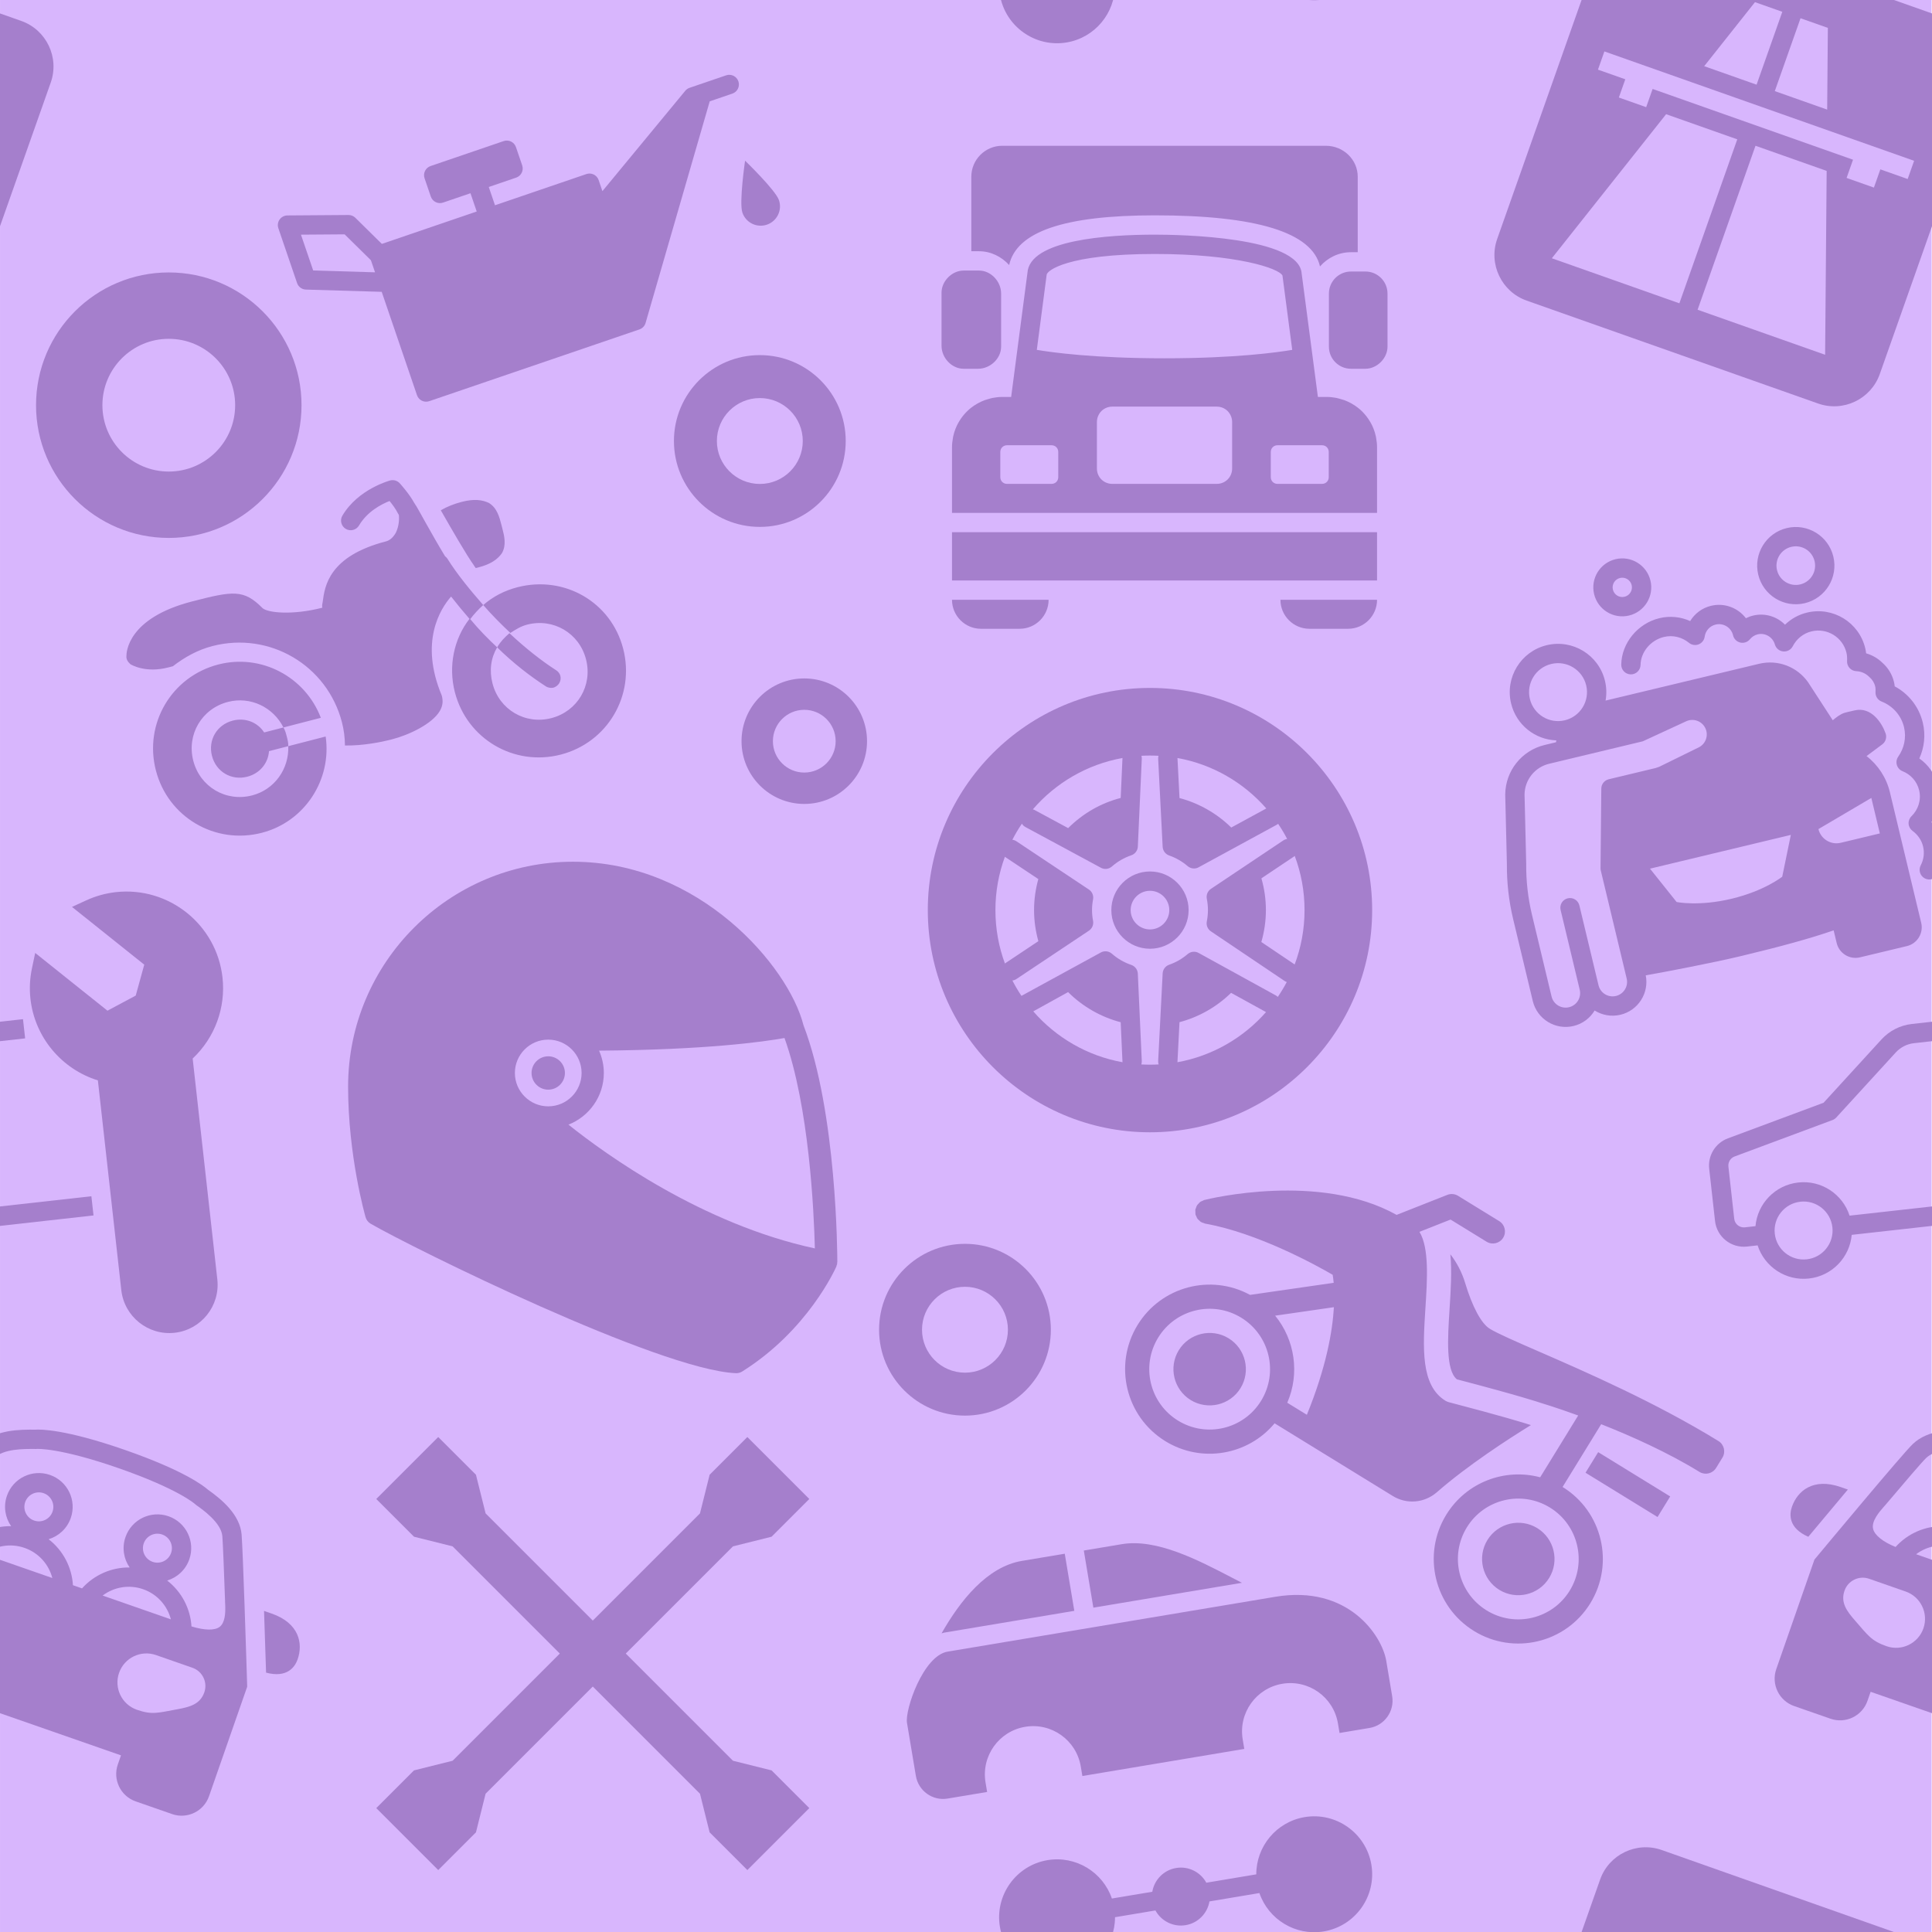 <?xml version="1.0" encoding="UTF-8" standalone="no"?>
<!DOCTYPE svg PUBLIC "-//W3C//DTD SVG 1.1//EN" "http://www.w3.org/Graphics/SVG/1.1/DTD/svg11.dtd">
<svg width="100%" height="100%" viewBox="0 0 2000 2000" version="1.1" xmlns="http://www.w3.org/2000/svg" xmlns:xlink="http://www.w3.org/1999/xlink" xml:space="preserve" xmlns:serif="http://www.serif.com/" style="fill-rule:evenodd;clip-rule:evenodd;stroke-linejoin:round;stroke-miterlimit:2;">
    <g transform="matrix(1,0,0,1,-4426.4,0)">
        <g id="_-" serif:id=" " transform="matrix(1,0,0,1,4426.4,0)">
            <rect x="0" y="0" width="2000" height="2000" style="fill:none;"/>
            <clipPath id="_clip1">
                <rect x="0" y="0" width="2000" height="2000"/>
            </clipPath>
            <g clip-path="url(#_clip1)">
                <g transform="matrix(0.954,0,0,0.923,91.603,154.982)">
                    <rect x="-96" y="-168" width="2096" height="2168" style="fill:rgb(216,182,253);"/>
                </g>
                <g transform="matrix(1.151,0,0,1.151,337.332,869.042)">
                    <path d="M459.82,380.828C459.852,380.551 460,380.289 460,380C460,374.539 459.691,245.672 429.551,166.988C416.109,113.891 335.891,20 222.219,20C110.719,20 20,110.719 20,222.219C20,284.16 35.078,337.449 35.719,339.691C36.43,342.18 38.078,344.301 40.32,345.59C78.219,367.512 299.629,476.961 368.719,479.988C368.871,480 369.012,480 369.16,480C371.039,480 372.879,479.469 374.469,478.469C433.41,441.488 458.129,386.352 459.148,384.031C459.27,383.75 459.238,383.43 459.34,383.141C459.5,382.68 459.762,382.281 459.84,381.789C459.898,381.461 459.801,381.148 459.82,380.828ZM439.801,367.781C338.68,346.031 251.969,283.43 218.191,256.461C236.77,249.148 250,231.141 250,210C250,202.84 248.43,196.07 245.711,189.91C342.051,189.172 393.488,181.961 412.488,178.539C434.672,240.328 438.969,334.469 439.801,367.781ZM230,210C230,226.539 216.539,240 200,240C183.461,240 170,226.539 170,210C170,193.461 183.461,180 200,180C216.539,180 230,193.461 230,210ZM200,195C191.721,195 185,201.721 185,210C185,218.279 191.721,225 200,225C208.279,225 215,218.279 215,210C215,201.721 208.279,195 200,195Z" style="fill:rgb(165,127,204);"/>
                </g>
                <g transform="matrix(0.986,-0.165,0.165,0.986,903.343,1570.74)">
                    <path d="M330.801,430.191C335.493,401.754 360.249,380 390,380C423.09,380 450,406.91 450,440C450,473.09 423.09,500 390,500C360.252,500 335.499,478.251 330.803,449.82L278.356,449.82C274.289,461.567 263.13,470 250,470C236.87,470 225.711,461.567 221.644,449.82L179.197,449.82C174.501,478.251 149.748,500 120,500C86.91,500 60,473.09 60,440C60,406.91 86.91,380 120,380C149.751,380 174.507,401.754 179.199,430.191L221.64,430.191C225.703,418.439 236.865,410 250,410C263.135,410 274.297,418.439 278.36,430.191L330.801,430.191ZM397.699,149.969L53.648,149.969C27.922,149.969 -0.031,202.191 -0.031,215.711L-0.031,271.43C-0.031,287.199 12.75,300.031 28.461,300.031L70,300.031L70,290C70,262.379 92.379,240 120,240C147.621,240 170,262.379 170,290L170,300.031L340,300.031L340,290C340,262.379 362.379,240 390,240C417.621,240 440,262.379 440,290L440,300.031L471.539,300.031C487.238,300.031 500.031,287.199 500.031,271.43L500.031,234.301C500.031,207.879 474.262,149.969 397.699,149.969ZM53.648,129.969L190,129.969L190,70L145.051,70C108.219,70 74.922,100.328 50.578,130.27C51.609,130.191 52.621,129.969 53.648,129.969ZM365.961,129.969C362.77,127.602 359.57,125.211 356.461,122.859C325.219,99.309 286.371,70 250,70L210,70L210,129.969L365.961,129.969Z" style="fill:rgb(165,127,204);"/>
                </g>
                <g transform="matrix(0.986,-0.165,0.165,0.986,903.343,-429.25)">
                    <path d="M330.801,430.191C335.493,401.754 360.249,380 390,380C423.09,380 450,406.91 450,440C450,473.09 423.09,500 390,500C360.252,500 335.499,478.251 330.803,449.82L278.356,449.82C274.289,461.567 263.13,470 250,470C236.87,470 225.711,461.567 221.644,449.82L179.197,449.82C174.501,478.251 149.748,500 120,500C86.91,500 60,473.09 60,440C60,406.91 86.91,380 120,380C149.751,380 174.507,401.754 179.199,430.191L221.64,430.191C225.703,418.439 236.865,410 250,410C263.135,410 274.297,418.439 278.36,430.191L330.801,430.191ZM397.699,149.969L53.648,149.969C27.922,149.969 -0.031,202.191 -0.031,215.711L-0.031,271.43C-0.031,287.199 12.75,300.031 28.461,300.031L70,300.031L70,290C70,262.379 92.379,240 120,240C147.621,240 170,262.379 170,290L170,300.031L340,300.031L340,290C340,262.379 362.379,240 390,240C417.621,240 440,262.379 440,290L440,300.031L471.539,300.031C487.238,300.031 500.031,287.199 500.031,271.43L500.031,234.301C500.031,207.879 474.262,149.969 397.699,149.969ZM53.648,129.969L190,129.969L190,70L145.051,70C108.219,70 74.922,100.328 50.578,130.27C51.609,130.191 52.621,129.969 53.648,129.969ZM365.961,129.969C362.77,127.602 359.57,125.211 356.461,122.859C325.219,99.309 286.371,70 250,70L210,70L210,129.969L365.961,129.969Z" style="fill:rgb(165,127,204);"/>
                </g>
                <g transform="matrix(0.943,0.333,-0.333,0.943,1648.69,-152.573)">
                    <path d="M410,40L90,40C62.43,40 40,62.43 40,90L40,410C40,437.57 62.43,460 90,460L410,460C437.57,460 460,437.57 460,410L460,90C460,62.43 437.57,40 410,40ZM260,90L290,90L317.5,170L260,170L260,90ZM210,90L240,90L240,170L182.5,170L210,90ZM240,410L100,410L161.879,230L240,230L240,410ZM260,410L260,230L338.129,230L400,410L260,410ZM420,210L390,210L390,230L360,230L360,210L140,210L140,230L110,230L110,210L80,210L80,190L420,190L420,210Z" style="fill:rgb(165,127,204);fill-rule:nonzero;"/>
                </g>
                <g transform="matrix(0.943,0.333,-0.333,0.943,-351.287,-152.573)">
                    <path d="M410,40L90,40C62.43,40 40,62.43 40,90L40,410C40,437.57 62.43,460 90,460L410,460C437.57,460 460,437.57 460,410L460,90C460,62.43 437.57,40 410,40ZM260,90L290,90L317.5,170L260,170L260,90ZM210,90L240,90L240,170L182.5,170L210,90ZM240,410L100,410L161.879,230L240,230L240,410ZM260,410L260,230L338.129,230L400,410L260,410ZM420,210L390,210L390,230L360,230L360,210L140,210L140,230L110,230L110,210L80,210L80,190L420,190L420,210Z" style="fill:rgb(165,127,204);fill-rule:nonzero;"/>
                </g>
                <g transform="matrix(0.943,0.333,-0.333,0.943,1648.71,1847.46)">
                    <path d="M410,40L90,40C62.43,40 40,62.43 40,90L40,410C40,437.57 62.43,460 90,460L410,460C437.57,460 460,437.57 460,410L460,90C460,62.43 437.57,40 410,40ZM260,90L290,90L317.5,170L260,170L260,90ZM210,90L240,90L240,170L182.5,170L210,90ZM240,410L100,410L161.879,230L240,230L240,410ZM260,410L260,230L338.129,230L400,410L260,410ZM420,210L390,210L390,230L360,230L360,210L140,210L140,230L110,230L110,210L80,210L80,190L420,190L420,210Z" style="fill:rgb(165,127,204);fill-rule:nonzero;"/>
                </g>
                <g transform="matrix(0.946,-0.323,0.323,0.946,230.008,65.971)">
                    <path d="M200,210L170,210C164.48,210 160,205.52 160,200L160,180C160,174.48 164.48,170 170,170L250,170C255.52,170 260,174.48 260,180L260,200C260,205.52 255.52,210 250,210L220,210C220,210 220,230 220,230L320,230C325.531,230 330,234.48 330,240L330,252.102L444.762,181.48C446.34,180.512 448.141,180 450,180L459.871,180C459.961,180.012 460.059,180 460.129,180L490,180C495.531,180 500,184.48 500,190C500,195.52 495.531,200 490,200L465.211,200L328.191,395.73C326.32,398.41 323.262,400 320,400L90,400C84.48,400 80,395.531 80,390L80,276.93L6.489,249.363C2.586,247.9 0,244.168 0,240L0,180C0,176.786 1.545,173.767 4.153,171.888C6.761,170.008 10.113,169.497 13.162,170.513L73.162,190.513C75.678,191.352 77.758,193.156 78.944,195.528L96.18,230L200,230L200,210ZM500,320C500,331.051 491.051,340 480,340C468.949,340 460,331.051 460,320C460,308.949 480,270 480,270C480,270 500,308.949 500,320ZM80,242.361L62.908,208.177L20,193.874L20,233.07L80,255.57L80,242.361Z" style="fill:rgb(165,127,204);fill-rule:nonzero;"/>
                </g>
                <g transform="matrix(0.944,0.329,-0.329,0.944,-80.123,1343.27)">
                    <path d="M449.34,268.141C448.281,265.34 434.051,228.199 419.961,191.91C419.82,191.59 419.73,191.309 419.609,190.988C407.91,160.84 396.41,131.48 392.73,123.09C384.352,104.051 361.289,95.398 344.371,90.551C339.16,88.391 314.82,80 250,80C184.012,80 159.969,88.699 155.359,90.68C139.871,95.949 116.789,103.941 106.82,123.281C100.051,136.43 55.68,254.762 50.641,268.199L50,269.91L50,390C50,406.539 63.461,420 80,420L120,420C136.539,420 150,406.539 150,390L150,380L350,380L350,390C350,406.539 363.461,420 380,420L420,420C436.539,420 450,406.539 450,390L450,269.891L449.34,268.141ZM150,330C133.238,330 128.129,325.66 110.801,315.84C99.191,309.27 90,303.07 90,290C90,278.949 98.961,270 110,270L150,270C166.559,270 180,283.422 180,300C180,316.578 166.559,330 150,330ZM320,300C320,283.422 333.441,270 350,270L390,270C401.039,270 410,278.949 410,290C410,303.07 400.809,309.27 389.199,315.84C371.879,325.66 366.762,330 350,330C333.441,330 320,316.578 320,300ZM449,190L440.641,190C449.699,213.391 458.551,236.391 463.672,249.672C486.219,247.98 490,234.34 490,225.879C490,208.539 479.23,190 449,190ZM58.809,190L50.988,190C20.77,190 10,208.539 10,225.879C10,234.32 13.762,247.941 36.23,249.66C42.5,232.969 50.68,211.289 58.809,190ZM222.431,230C214.357,217.941 200.601,210 185,210C169.397,210 155.648,217.939 147.578,230L222.431,230ZM374.979,229.901C389.296,229.314 399.033,226.132 402.641,220.789C406.539,214.961 403.699,205.441 401.25,199C400.98,198.301 400.699,197.578 400.43,196.891C400.25,196.441 400.07,195.969 399.91,195.578L399.121,193.648L399.172,193.629C388.18,165.352 377.75,138.789 374.41,131.16C368.75,118.27 345.801,111.762 338.262,109.621L336.699,109.031C336.621,109 315.52,100 250,100C184.48,100 163.371,109 163.172,109.09L162.219,109.469C149.77,113.699 130.961,120.102 124.602,132.441C122.078,137.34 112.078,162.82 100.34,193.441L100.52,192.922L99.738,194.84C97.328,200.762 92.309,213.07 97.012,220.039C100.612,225.404 110.641,229.18 125.041,229.881C132.252,212.691 146.63,199.258 164.437,193.324C155.687,186.965 150,176.648 150,165C150,145.667 165.667,130 185,130C204.333,130 220,145.667 220,165C220,176.648 214.313,186.965 205.562,193.325C223.417,199.274 237.829,212.76 245.02,230L254.986,230C262.178,212.756 276.583,199.273 294.433,193.321C285.685,186.962 280,176.646 280,165C280,145.667 295.667,130 315,130C334.333,130 350,145.667 350,165C350,176.648 344.313,186.965 335.562,193.325C353.383,199.263 367.773,212.708 374.979,229.901ZM352.431,230C344.357,217.941 330.601,210 315,210C299.397,210 285.647,217.939 277.574,230L352.431,230ZM315,150C323.285,150 330,156.715 330,165C330,173.285 323.285,180 315,180C306.715,180 300,173.285 300,165C300,156.715 306.715,150 315,150ZM185,150C193.285,150 200,156.715 200,165C200,173.285 193.285,180 185,180C176.715,180 170,173.285 170,165C170,156.715 176.715,150 185,150Z" style="fill:rgb(165,127,204);"/>
                </g>
                <g transform="matrix(0.944,0.329,-0.329,0.944,1919.89,1343.27)">
                    <path d="M449.34,268.141C448.281,265.34 434.051,228.199 419.961,191.91C419.82,191.59 419.73,191.309 419.609,190.988C407.91,160.84 396.41,131.48 392.73,123.09C384.352,104.051 361.289,95.398 344.371,90.551C339.16,88.391 314.82,80 250,80C184.012,80 159.969,88.699 155.359,90.68C139.871,95.949 116.789,103.941 106.82,123.281C100.051,136.43 55.68,254.762 50.641,268.199L50,269.91L50,390C50,406.539 63.461,420 80,420L120,420C136.539,420 150,406.539 150,390L150,380L350,380L350,390C350,406.539 363.461,420 380,420L420,420C436.539,420 450,406.539 450,390L450,269.891L449.34,268.141ZM150,330C133.238,330 128.129,325.66 110.801,315.84C99.191,309.27 90,303.07 90,290C90,278.949 98.961,270 110,270L150,270C166.559,270 180,283.422 180,300C180,316.578 166.559,330 150,330ZM320,300C320,283.422 333.441,270 350,270L390,270C401.039,270 410,278.949 410,290C410,303.07 400.809,309.27 389.199,315.84C371.879,325.66 366.762,330 350,330C333.441,330 320,316.578 320,300ZM449,190L440.641,190C449.699,213.391 458.551,236.391 463.672,249.672C486.219,247.98 490,234.34 490,225.879C490,208.539 479.23,190 449,190ZM58.809,190L50.988,190C20.77,190 10,208.539 10,225.879C10,234.32 13.762,247.941 36.23,249.66C42.5,232.969 50.68,211.289 58.809,190ZM222.431,230C214.357,217.941 200.601,210 185,210C169.397,210 155.648,217.939 147.578,230L222.431,230ZM374.979,229.901C389.296,229.314 399.033,226.132 402.641,220.789C406.539,214.961 403.699,205.441 401.25,199C400.98,198.301 400.699,197.578 400.43,196.891C400.25,196.441 400.07,195.969 399.91,195.578L399.121,193.648L399.172,193.629C388.18,165.352 377.75,138.789 374.41,131.16C368.75,118.27 345.801,111.762 338.262,109.621L336.699,109.031C336.621,109 315.52,100 250,100C184.48,100 163.371,109 163.172,109.09L162.219,109.469C149.77,113.699 130.961,120.102 124.602,132.441C122.078,137.34 112.078,162.82 100.34,193.441L100.52,192.922L99.738,194.84C97.328,200.762 92.309,213.07 97.012,220.039C100.612,225.404 110.641,229.18 125.041,229.881C132.252,212.691 146.63,199.258 164.437,193.324C155.687,186.965 150,176.648 150,165C150,145.667 165.667,130 185,130C204.333,130 220,145.667 220,165C220,176.648 214.313,186.965 205.562,193.325C223.417,199.274 237.829,212.76 245.02,230L254.986,230C262.178,212.756 276.583,199.273 294.433,193.321C285.685,186.962 280,176.646 280,165C280,145.667 295.667,130 315,130C334.333,130 350,145.667 350,165C350,176.648 344.313,186.965 335.562,193.325C353.383,199.263 367.773,212.708 374.979,229.901ZM352.431,230C344.357,217.941 330.601,210 315,210C299.397,210 285.647,217.939 277.574,230L352.431,230ZM315,150C323.285,150 330,156.715 330,165C330,173.285 323.285,180 315,180C306.715,180 300,173.285 300,165C300,156.715 306.715,150 315,150ZM185,150C193.285,150 200,156.715 200,165C200,173.285 193.285,180 185,180C176.715,180 170,173.285 170,165C170,156.715 176.715,150 185,150Z" style="fill:rgb(165,127,204);"/>
                </g>
                <g transform="matrix(1,0,0,1,363.655,1461.75)">
                    <path d="M410,474.141L370.949,435.09L360.969,395.109L250,284.141L139.031,395.109L129.051,435.09L90,474.141L25.859,410L64.91,370.949L104.891,360.969L215.859,250L104.891,139.031L64.91,129.051L25.859,90L90,25.859L129.051,64.91L139.031,104.891L250,215.859L360.969,104.891L370.949,64.91L410,25.859L474.141,90L435.09,129.051L395.109,139.031L284.141,250L395.109,360.969L435.09,370.949L474.141,410L410,474.141Z" style="fill:rgb(165,127,204);fill-rule:nonzero;"/>
                </g>
                <g transform="matrix(1,-1.66533e-16,1.66533e-16,1,955.513,150.914)">
                    <path d="M60,500L100,500C116.539,500 130,486.539 130,470L30,470C30,486.539 43.461,500 60,500ZM400,500L440,500C456.539,500 470,486.539 470,470L370,470C370,486.539 383.461,500 400,500ZM30,400L470,400L470,450L30,450L30,400ZM469.078,302.59C468.961,301.949 468.871,301.301 468.738,300.672C468.16,298.012 467.352,295.461 466.41,292.988C466,291.941 465.551,290.898 465.07,289.879C464.352,288.32 463.52,286.828 462.648,285.371C461.5,283.449 460.25,281.59 458.859,279.84C458.461,279.32 458.031,278.809 457.609,278.32C455.32,275.641 452.789,273.172 450,271.02C447.98,269.461 445.82,268.059 443.578,266.789C443.129,266.551 442.672,266.301 442.211,266.059C440.262,265.02 438.238,264.121 436.141,263.34C434.922,262.898 433.66,262.559 432.391,262.199C430.82,261.75 429.262,261.262 427.609,260.949C424.488,260.379 421.301,260 418,260L408.77,260L404.309,226.059L400.172,194.609L391.988,132.41C389.711,93.949 264.98,92 240,92C191.602,92 110.09,97.25 108.078,131.691L100.828,186.852L95.449,227.809L91.23,260L82,260C78.691,260 75.5,260.379 72.391,260.941C70.738,261.25 69.18,261.738 67.602,262.191C66.34,262.551 65.07,262.891 63.852,263.328C61.762,264.109 59.73,265.02 57.789,266.051C57.328,266.289 56.871,266.539 56.422,266.781C54.18,268.059 52.02,269.449 50,271.02C47.211,273.18 44.691,275.648 42.391,278.32C41.969,278.82 41.539,279.328 41.141,279.84C39.762,281.59 38.512,283.441 37.359,285.371C36.488,286.828 35.66,288.32 34.941,289.879C34.461,290.898 34.02,291.93 33.602,292.988C32.648,295.461 31.84,298.012 31.27,300.672C31.129,301.301 31.051,301.949 30.93,302.59C30.379,305.641 30,308.77 30,312L30,380L470,380L470,312C470,308.77 469.621,305.641 469.078,302.59ZM140,343C140,347 137,350 133,350L87,350C83,350 80,347 80,343L80,317C80,313 83,310 87,310L133,310C137,310 140,313 140,317L140,343ZM320,334C320,342.988 313,350 304,350L196,350C187,350 180,343 180,334L180,286C180,283.859 180.422,281.852 181.141,280C183.461,274.078 189.141,270 196,270L304,270C310.859,270 316.531,274.078 318.852,280C319.578,281.852 320,283.859 320,286L320,334ZM420,343C420,347 417,350 413,350L367,350C363,350 360,347 360,343L360,317C360,313 363,310 367,310L413,310C417,310 420,313 420,317L420,343ZM458,230.828L443,230.828C430.41,230.828 420.172,220.59 420.172,207.988L420.172,152.988C420.172,140.398 430.41,130.16 443,130.16L458,130.16C470.59,130.16 480.828,140.398 480.828,152.988L480.828,207.988C480.828,219.949 469.949,230.828 458,230.828ZM57,230.828L42,230.828C29.84,230.828 19.16,219.691 19.16,207L19.16,152C19.16,140.051 30.039,129.16 42,129.16L58,129.16C70.16,129.16 80.84,140.301 80.84,152.988L80.84,207.988C80.828,220.16 69.699,230.828 57,230.828ZM127.98,133.578C128.23,129.301 148.961,112 240,112C324.281,112 368.309,126.77 372.09,134.301L382.199,211.27C367.398,213.781 323.422,220 250,220C176.578,220 132.578,213.781 117.789,211.262L127.98,133.578ZM89.148,123.441C96.84,88.859 146.309,72 240,72C345.57,72 402.93,89.809 410.941,124.898C418.789,115.941 430.18,110.172 443,110.172L450,110.172L450,32C450,14.359 435.199,0 417,0L82,0C64.359,0 50,14.359 50,32L50,109.16L58,109.16C70.172,109.172 81.262,114.77 89.148,123.441Z" style="fill:rgb(165,127,204);fill-rule:nonzero;"/>
                </g>
                <g transform="matrix(0.994,-0.111,0.111,0.994,1739.87,945.849)">
                    <path d="M380,20C369.422,20 358.891,21.699 348.699,25.059L333.281,30.148L401,97.859L388.68,128.672L357.871,140.988L290.16,73.27L285.07,88.699C281.699,98.91 280,109.441 280,120C280,159.828 303.84,195.77 340,211.57L340,430C340,457.57 362.43,480 390,480C417.57,480 440,457.57 440,430L440,199.988C465.148,181.121 480,151.609 480,120C480,64.859 435.141,20 380,20ZM41.001,350L30,350C13.423,350 0,336.577 0,320C0,320 0,265.621 0,265.621C0,251.85 9.377,239.85 22.722,236.518L125.232,210.884L192.106,152.372C201.217,144.4 212.917,140 225.031,140L270,140L270,160L225.031,160C217.763,160 210.743,162.64 205.276,167.424L136.585,227.526C135.391,228.571 133.965,229.316 132.426,229.701C132.426,229.701 27.574,255.92 27.571,255.921C23.123,257.032 20,261.032 20,265.621L20,320C20,325.525 24.475,330 30,330L41.001,330C45.632,307.18 65.811,290 90,290C114.189,290 134.368,307.18 138.999,330L320,330L320,350L138.999,350C134.368,372.82 114.189,390 90,390C65.811,390 45.632,372.82 41.001,350ZM90,310C106.568,310 120,323.433 120,340C120,356.568 106.568,370 90,370C73.433,370 60,356.568 60,340C60,323.433 73.433,310 90,310Z" style="fill:rgb(165,127,204);"/>
                </g>
                <g transform="matrix(0.994,-0.111,0.111,0.994,-260.119,945.849)">
                    <path d="M380,20C369.422,20 358.891,21.699 348.699,25.059L333.281,30.148L401,97.859L388.68,128.672L357.871,140.988L290.16,73.27L285.07,88.699C281.699,98.91 280,109.441 280,120C280,159.828 303.84,195.77 340,211.57L340,430C340,457.57 362.43,480 390,480C417.57,480 440,457.57 440,430L440,199.988C465.148,181.121 480,151.609 480,120C480,64.859 435.141,20 380,20ZM41.001,350L30,350C13.423,350 0,336.577 0,320C0,320 0,265.621 0,265.621C0,251.85 9.377,239.85 22.722,236.518L125.232,210.884L192.106,152.372C201.217,144.4 212.917,140 225.031,140L270,140L270,160L225.031,160C217.763,160 210.743,162.64 205.276,167.424L136.585,227.526C135.391,228.571 133.965,229.316 132.426,229.701C132.426,229.701 27.574,255.92 27.571,255.921C23.123,257.032 20,261.032 20,265.621L20,320C20,325.525 24.475,330 30,330L41.001,330C45.632,307.18 65.811,290 90,290C114.189,290 134.368,307.18 138.999,330L320,330L320,350L138.999,350C134.368,372.82 114.189,390 90,390C65.811,390 45.632,372.82 41.001,350ZM90,310C106.568,310 120,323.433 120,340C120,356.568 106.568,370 90,370C73.433,370 60,356.568 60,340C60,323.433 73.433,310 90,310Z" style="fill:rgb(165,127,204);"/>
                </g>
                <g transform="matrix(1.065,0.655,-0.655,1.065,1372.53,1006.96)">
                    <path d="M370,202.818C351.295,206.664 338.892,209.955 337.809,210.25C337.121,210.398 320.52,214.172 268.781,229.922C256.879,228.371 244.34,204.699 233.23,183.738C225.91,169.93 218.48,155.93 209.941,144.57C218.211,147.68 225.961,152.32 232.762,158.359C248.211,172.109 261.789,180 270,180C277.488,180 293.84,177.691 314.52,174.762C356.02,168.879 418.719,160 480,160C485.531,160 490,164.48 490,170L490,180C490,185.441 485.641,189.879 480.211,190C480.16,190 480.102,190.012 480.051,190.012C480.031,190.012 480.02,190 480,190C448.989,190 416.248,194.329 390,198.986L390,260C428.66,260 460,291.34 460,330C460,368.66 428.66,400 390,400C351.34,400 320,368.66 320,330C320,298.291 341.083,271.507 370,262.899L370,202.818ZM154.921,140.106L182,104C183.889,101.482 186.852,100 190,100L230,100C235.519,100 240,104.481 240,110C240,115.519 235.519,120 230,120L195,120L178.39,142.147C192.281,149.186 204.539,172.304 215.559,193.109C231.059,222.359 245.711,250 270,250C270.988,250 271.969,249.852 272.922,249.57C316.379,236.309 335.398,231.422 340.828,230.09C330.809,249.941 313.691,285.871 303.621,318.211C299.559,331.25 287.719,340.012 274.172,340.012L159.289,340.012C154.434,373.927 125.262,400 90,400C51.34,400 20,368.66 20,330C20,292.593 49.342,262.039 86.262,260.098L140.017,215.302C138.345,213.054 136.918,211.328 135.82,210.078C120.34,210.469 65.102,213 23.66,229.309C23.262,229.461 22.852,229.422 22.449,229.52C21.621,229.738 20.789,229.98 19.93,229.969C19.32,229.969 18.77,229.762 18.18,229.648C17.512,229.52 16.828,229.48 16.191,229.211C15.449,228.898 14.828,228.391 14.18,227.91C13.801,227.641 13.359,227.5 13.02,227.16C12.988,227.129 12.988,227.102 12.961,227.07C12.48,226.59 12.18,225.949 11.801,225.371C11.441,224.828 10.988,224.352 10.75,223.762C10.738,223.719 10.699,223.699 10.691,223.66C10.512,223.199 10.551,222.738 10.441,222.27C10.262,221.5 10.031,220.73 10.031,219.941C10.039,219.289 10.238,218.699 10.371,218.078C10.488,217.441 10.539,216.789 10.789,216.18C11.09,215.461 11.602,214.859 12.059,214.219C12.34,213.828 12.488,213.371 12.84,213.012C15.684,210.098 81.892,143.131 154.921,140.106ZM390,280C417.614,280 440,302.386 440,330C440,357.614 417.614,380 390,380C362.386,380 340,357.614 340,330C340,302.386 362.386,280 390,280ZM90,280C117.614,280 140,302.386 140,330C140,357.614 117.614,380 90,380C62.386,380 40,357.614 40,330C40,302.386 62.386,280 90,280ZM390,360C373.461,360 360,346.539 360,330C360,313.461 373.461,300 390,300C406.539,300 420,313.461 420,330C420,346.539 406.539,360 390,360ZM90,360C73.461,360 60,346.539 60,330C60,313.461 73.461,300 90,300C106.539,300 120,313.461 120,330C120,346.539 106.539,360 90,360ZM150.742,232.399L112.986,263.862C137.324,272.32 155.552,293.83 159.293,320.012L178.34,320.012C171.428,278.139 160.232,250.04 150.742,232.399ZM400,240L470,240L470,220L400,220L400,240Z" style="fill:rgb(165,127,204);"/>
                </g>
                <g transform="matrix(0.968,-0.25,0.25,0.968,83.859,497.422)">
                    <path d="M90,360C62,360 40,338 40,310C40,282 62,260 90,260C114,260 134,277 139,300L179,300C174,255 136,220 90,220C40,220 0,260 0,310C0,360 40,400 90,400C136,400 174,365 179,320L139,320C134,343 114,360 90,360ZM309.761,116.831C309.516,116.238 309.325,115.613 309.194,114.961C308.229,110.136 305.919,104.525 304.026,100.44C295.382,101.485 279.107,105.035 267.071,117.071C263.168,120.974 256.832,120.974 252.929,117.071C249.026,113.168 249.026,106.832 252.929,102.929C275.771,80.087 310,80 310,80C313.679,80 317.061,82.02 318.805,85.259C318.805,85.259 325.67,98.159 328.35,109.009C328.639,109.631 328.859,110.295 329,111C329.73,111.73 337.379,143.866 345.346,170.123C346.019,170.974 346.577,171.942 347,173C353,192 362,211 371,229C365.135,231.932 359.27,235.821 354.339,239.73C360.263,252.451 367.132,264.207 374,275C365,284 360,296 360,310C360,338 382,360 410,360C438,360 460,338 460,310C460,282 438,260 410,260C403,260 397,262 391,264C384,253 377,241 371,229C383,223 396,220 410,220C460,220 500,259 500,309C500,359 460,399 410,399C360,399 320,359 320,309C320,281.16 332.852,255.296 353.639,239.277C349.187,230.34 344.936,221.21 340.974,212.153C326.876,221.78 297.374,249.401 306,309C306,314 305,319 300,324C289,335 263,340 245,340L243,340C234,340 214,339 196,334C198,326 199,318 199,310C199,249 150,200 89,200C73,200 58,204 44,210L39,210C15,210 3,198 2,197C0,194 -1,191 0,188C1,184 11,150 80,150C124,150 135,151 149,175C153,181 177,190 209,190C209,188 210,186 211,184C217,169 229,140 290,140C294,140 298,138 302,134C306.84,128.354 309.077,121.406 309.761,116.831ZM118.396,320C114.424,331.841 103.467,340 90,340C73,340 60,327 60,310C60,293 73,280 90,280C103.467,280 114.424,288.159 118.396,300L139,300C140,303 140,307 140,310C140,313 140,317 139,320L118.396,320ZM374,275C386,295 400,313 413,327C415,329 418,330 420,330C422,330 425,329 427,327C431,323 431,317 427,313C415,300 402,283 390,264C384,267 379,270 374,275ZM410,153C410,145 410,135 403,128C397,123 389,120 376,120C368,120 360,121 353,123C359,145 367,174 372,187C372,188 373,189 373,190L376,190C389,190 397,187 403,182C410,175 410,165 410,157L410,153Z" style="fill:rgb(165,127,204);"/>
                </g>
                <g transform="matrix(1,0,0,1,940.453,692.144)">
                    <path d="M250,20C123.18,20 20,123.18 20,250C20,376.82 123.18,480 250,480C376.82,480 480,376.82 480,250C480,123.18 376.82,20 250,20ZM258.822,90.241C255.891,90.081 252.945,90 249.98,90C247.024,90 244.087,90.081 241.173,90.239C241.445,91.227 241.569,92.273 241.52,93.352L237.43,184.219C237.25,188.328 234.559,191.91 230.672,193.238C223.25,195.77 216.48,199.68 210.551,204.879C208.68,206.52 206.328,207.359 203.961,207.359C202.34,207.359 200.699,206.969 199.211,206.16L121.109,164.02C119.534,163.17 118.28,161.959 117.394,160.545C113.793,165.867 110.503,171.416 107.551,177.168C109.015,177.364 110.458,177.888 111.77,178.762L186.789,228.711C190.129,230.941 191.82,234.941 191.078,238.879C190.359,242.691 190,246.43 190,250C190,253.57 190.359,257.309 191.078,261.121C191.82,265.059 190.129,269.059 186.801,271.289L111.781,321.309C110.473,322.18 109.038,322.701 107.585,322.897C110.402,328.38 113.526,333.679 116.939,338.779L199.191,293.828C202.859,291.84 207.391,292.352 210.531,295.102C216.469,300.301 223.238,304.219 230.66,306.738C234.559,308.07 237.238,311.648 237.422,315.781L241.512,406.23C241.568,407.459 241.398,408.647 241.039,409.753C243.999,409.917 246.98,410 249.98,410C252.989,410 255.979,409.917 258.951,409.751C258.586,408.625 258.416,407.414 258.48,406.16L263.129,315.512C263.328,311.449 265.969,307.922 269.801,306.578C276.891,304.102 283.352,300.371 289.02,295.512C292.18,292.801 296.699,292.32 300.352,294.34L335.301,313.57C336.02,313.801 336.648,314.27 337.309,314.672L380.219,338.281C381.009,338.715 381.717,339.24 382.337,339.836C385.7,334.896 388.795,329.76 391.6,324.448C390.793,324.172 390.009,323.787 389.27,323.289L313.051,271.969C309.711,269.719 308.039,265.691 308.828,261.73C309.609,257.84 310,253.891 310,250C310,246.109 309.609,242.16 308.84,238.27C308.059,234.301 309.73,230.262 313.09,228.012L387.91,177.941C389.187,177.081 390.592,176.558 392.019,176.351C389.201,170.937 386.081,165.704 382.682,160.672C382.218,161.047 381.714,161.385 381.172,161.68L300.328,205.691C298.828,206.512 297.191,206.91 295.551,206.91C293.211,206.91 290.898,206.09 289.039,204.5C283.371,199.641 276.91,195.91 269.82,193.43C265.988,192.09 263.352,188.559 263.129,184.488L258.48,93.41C258.422,92.312 258.545,91.246 258.822,90.241ZM129.195,354.815C152.637,381.802 184.953,400.884 221.552,407.471C221.543,407.358 221.536,407.244 221.531,407.129L219.672,366.059C199.18,360.699 180.301,349.879 165.238,334.871L129.195,354.815ZM370.137,355.563L333.961,335.648C319.102,350.191 300.578,360.711 280.559,366L278.449,407.18C278.444,407.276 278.438,407.372 278.43,407.468C314.688,400.937 346.741,382.153 370.137,355.563ZM399.865,193.937C399.6,194.156 399.322,194.364 399.031,194.559L365.352,217.102C368.391,227.762 370,238.781 370,250C370,261.262 368.352,272.328 365.289,283.031L399.79,306.261C406.389,288.752 410,269.79 410,250C410,230.281 406.414,211.383 399.865,193.937ZM99.821,194.77C93.47,211.992 90,230.598 90,250C90,269.428 93.479,288.058 99.845,305.294C100.11,305.075 100.388,304.867 100.68,304.672L134.449,282.148C131.551,271.719 130,260.949 130,250C130,239.059 131.531,228.289 134.422,217.871L100.68,195.41C100.379,195.21 100.093,194.996 99.821,194.77ZM290,250C290,227.941 272.059,210 250,210C227.941,210 210,227.941 210,250C210,272.059 227.941,290 250,290C272.059,290 290,272.059 290,250ZM250,270C238.969,270 230,261.031 230,250C230,238.969 238.969,230 250,230C261.031,230 270,238.969 270,250C270,261.031 261.031,270 250,270ZM221.535,92.532C184.73,99.162 152.262,118.423 128.796,145.646C129.416,145.837 130.027,146.091 130.621,146.41L165.301,165.121C180.488,149.941 199.07,139.25 219.68,133.898L221.535,92.532ZM278.456,92.537L280.578,134C300.672,139.309 319.238,149.891 334.129,164.52L370.425,144.765C347.011,118.01 314.851,99.098 278.456,92.537Z" style="fill:rgb(165,127,204);"/>
                </g>
                <g transform="matrix(0.972,-0.233,0.233,0.972,1463.61,608.368)">
                    <path d="M106.655,188.199C85.52,182.358 70,162.99 70,140C70,112.388 92.388,90 120,90C147.613,90 170,112.388 170,140C170,147.11 168.516,153.874 165.839,160L329.27,160C349.18,160 366.82,171.941 374.219,190.43L389.91,234.66C394.289,232.398 399.262,230.328 403.301,230.031C404.809,229.898 407.891,229.922 410.84,229.969L414.25,230C432.059,230 438.781,249.289 439.949,260.68C440.391,265.031 437.961,269.172 433.941,270.891L415.27,278.891C424.84,290.82 430.07,305.531 430.07,321.051L430.07,460C430.07,471.031 421.102,480 410.07,480L360.07,480C349.039,480 340.07,471.031 340.07,460L340.07,446.48C314.141,448.961 284.148,450 240.469,450C211.922,450 159.949,447.699 140.109,446.398L139.972,446.41C139.233,465.088 123.861,480 105,480C95.206,480 86.353,475.976 80,469.492C73.647,475.976 64.794,480 55,480C35.667,480 20,464.321 20,445L20,357.922C20,338.635 22.363,319.413 27.017,300.687L42.042,230.622L42.119,230.293C48.041,206.61 69.322,190 93.73,190L105.866,190C106.116,189.391 106.38,188.791 106.655,188.199ZM150.185,240L200,240C201.301,239.871 202.602,239.738 203.898,239.621L247.941,229.711C256.07,228.09 261.34,220.191 259.711,212.059C258.078,203.93 250.172,198.68 242.059,200.289L193.52,210L93.73,210C78.541,210 65.291,220.308 61.554,235.021L46.548,304.995L46.473,305.318C42.181,322.526 40,340.194 40,357.922C40,357.922 40,445 40,445C40,453.281 46.715,460 55,460C63.285,460 70,453.281 70,445L70,360C70,354.481 74.481,350 80,350C85.519,350 90,354.481 90,360L90,445C90,453.281 96.715,460 105,460C113.285,460 120,453.285 120,445L120,330C120,329.182 120.1,328.368 120.299,327.575L140.299,247.575C141.398,243.175 145.263,240.19 149.576,240.007L149.578,240L149.805,240C149.931,239.998 150.058,239.998 150.185,240ZM270.237,100.326C276.554,93.95 285.301,90 295,90C309.329,90 321.645,98.607 327.057,110.935C329.602,110.323 332.26,110 335,110C347.699,110 358.772,116.765 364.879,126.886C372.239,122.52 380.801,120 390,120C417.612,120 440,142.387 440,170C440,171.802 439.881,173.572 439.663,175.312C445.416,178.556 450.272,183.174 453.795,188.773C458.179,195.023 460.801,202.572 460.801,210.801C460.801,212.39 460.685,213.945 460.471,215.47C472.437,226.09 480,241.546 480,258.801C480,272.112 475.447,284.287 467.869,294.035C475.41,302.55 480,313.722 480,326C480,339.888 474.112,352.324 464.724,361.113C468.322,367.815 470.398,375.443 470.398,383.602C470.398,395.729 465.905,406.738 458.51,415.18C454.873,419.331 448.55,419.749 444.398,416.112C440.247,412.475 439.829,406.152 443.466,402C447.775,397.082 450.398,390.669 450.398,383.602C450.398,376.603 447.733,370.294 443.536,365.351C441.633,363.108 440.813,360.141 441.295,357.239C441.778,354.338 443.513,351.796 446.04,350.289C454.348,345.337 460,336.373 460,326C460,316.394 455.184,307.956 447.889,302.816C445.389,301.055 443.832,298.246 443.663,295.192C443.495,292.138 444.733,289.175 447.024,287.149C454.902,280.184 460,270.134 460,258.801C460,245.868 453.492,234.489 443.624,227.616C440.04,225.119 438.491,220.584 439.799,216.417C440.36,214.628 440.801,212.773 440.801,210.801C440.801,206.785 439.473,203.116 437.307,200.086C437.18,199.909 437.059,199.727 436.944,199.542C434.352,195.365 430.275,192.276 425.444,190.896C422.881,190.164 420.716,188.439 419.431,186.104C418.145,183.769 417.845,181.017 418.597,178.46C419.392,175.757 420,172.958 420,170C420,153.433 406.568,140 390,140C380.947,140 372.949,144.131 367.448,150.479C364.766,153.575 360.466,154.721 356.598,153.372C352.73,152.023 350.076,148.452 349.9,144.359C349.558,136.388 343.055,130 335,130C331.611,130 328.532,131.196 326.022,133.095C322.995,135.386 318.933,135.765 315.535,134.075C312.137,132.385 309.988,128.916 309.988,125.121L309.997,124.887C309.938,116.653 303.247,110 295,110C288.643,110 283.257,113.986 281.077,119.568C279.761,122.937 276.728,125.333 273.145,125.834C269.563,126.334 265.99,124.861 263.801,121.981C258.317,114.767 249.758,110 240,110C225.926,110 213.037,119.47 209.684,132.493C208.308,137.838 202.852,141.06 197.507,139.684C192.162,138.308 188.94,132.852 190.316,127.507C195.845,106.03 216.791,90 240,90C251.411,90 261.861,93.864 270.237,100.326ZM301.25,380C301.25,380 280.09,390 245,390C209.91,390 188.75,380 188.75,380L170,340L320,340L301.25,380ZM410,360L368.398,360C357.789,360 349.199,351.41 349.199,340.801L410,322.199L410,360ZM120,110C136.568,110 150,123.433 150,140C150,156.568 136.568,170 120,170C103.433,170 90,156.568 90,140C90,123.433 103.433,110 120,110ZM390,30C367.907,30 350,47.907 350,70C350,92.093 367.907,110 390,110C412.093,110 430,92.093 430,70C430,47.907 412.093,30 390,30ZM390,50C401.047,50 410,58.953 410,70C410,81.047 401.047,90 390,90C378.953,90 370,81.047 370,70C370,58.953 378.953,50 390,50ZM210,20C193.43,20 180,33.429 180,50C180,66.571 193.43,80 210,80C226.57,80 240,66.571 240,50C240,33.429 226.57,20 210,20ZM210,40C215.524,40 220,44.476 220,50C220,55.524 215.524,60 210,60C204.476,60 200,55.524 200,50C200,44.476 204.476,40 210,40Z" style="fill:rgb(165,127,204);"/>
                </g>
                <g transform="matrix(1.213,0,0,1.213,-5403,-104.912)">
                    <path d="M4598.28,319C4660.81,319 4711.57,369.761 4711.57,432.283C4711.57,494.806 4660.81,545.567 4598.28,545.567C4535.76,545.567 4485,494.806 4485,432.283C4485,369.761 4535.76,319 4598.28,319ZM4598.28,375.642C4629.55,375.642 4654.93,401.022 4654.93,432.283C4654.93,463.545 4629.55,488.925 4598.28,488.925C4567.02,488.925 4541.64,463.545 4541.64,432.283C4541.64,401.022 4567.02,375.642 4598.28,375.642Z" style="fill:rgb(165,127,204);"/>
                </g>
                <g transform="matrix(1.377,0,0,1.377,-6487.53,-305.636)">
                    <path d="M5282.57,488.925C5318.21,488.925 5347.14,517.858 5347.14,553.496C5347.14,589.134 5318.21,618.067 5282.57,618.067C5246.93,618.067 5218,589.134 5218,553.496C5218,517.858 5246.93,488.925 5282.57,488.925ZM5282.57,521.211C5300.39,521.211 5314.86,535.677 5314.86,553.496C5314.86,571.315 5300.39,585.781 5282.57,585.781C5264.75,585.781 5250.28,571.315 5250.28,553.496C5250.28,535.677 5264.75,521.211 5282.57,521.211Z" style="fill:rgb(165,127,204);"/>
                </g>
                <g transform="matrix(1.377,0,0,1.377,-6275.17,614.364)">
                    <path d="M5282.57,488.925C5318.21,488.925 5347.14,517.858 5347.14,553.496C5347.14,589.134 5318.21,618.067 5282.57,618.067C5246.93,618.067 5218,589.134 5218,553.496C5218,517.858 5246.93,488.925 5282.57,488.925ZM5282.57,521.211C5300.39,521.211 5314.86,535.677 5314.86,553.496C5314.86,571.315 5300.39,585.781 5282.57,585.781C5264.75,585.781 5250.28,571.315 5250.28,553.496C5250.28,535.677 5264.75,521.211 5282.57,521.211Z" style="fill:rgb(165,127,204);"/>
                </g>
                <g transform="matrix(1.006,0,0,1.006,-4481.68,210.45)">
                    <path d="M5282.57,488.925C5318.21,488.925 5347.14,517.858 5347.14,553.496C5347.14,589.134 5318.21,618.067 5282.57,618.067C5246.93,618.067 5218,589.134 5218,553.496C5218,517.858 5246.93,488.925 5282.57,488.925ZM5282.57,521.211C5300.39,521.211 5314.86,535.677 5314.86,553.496C5314.86,571.315 5300.39,585.781 5282.57,585.781C5264.75,585.781 5250.28,571.315 5250.28,553.496C5250.28,535.677 5264.75,521.211 5282.57,521.211Z" style="fill:rgb(165,127,204);"/>
                </g>
            </g>
        </g>
    </g>
</svg>
